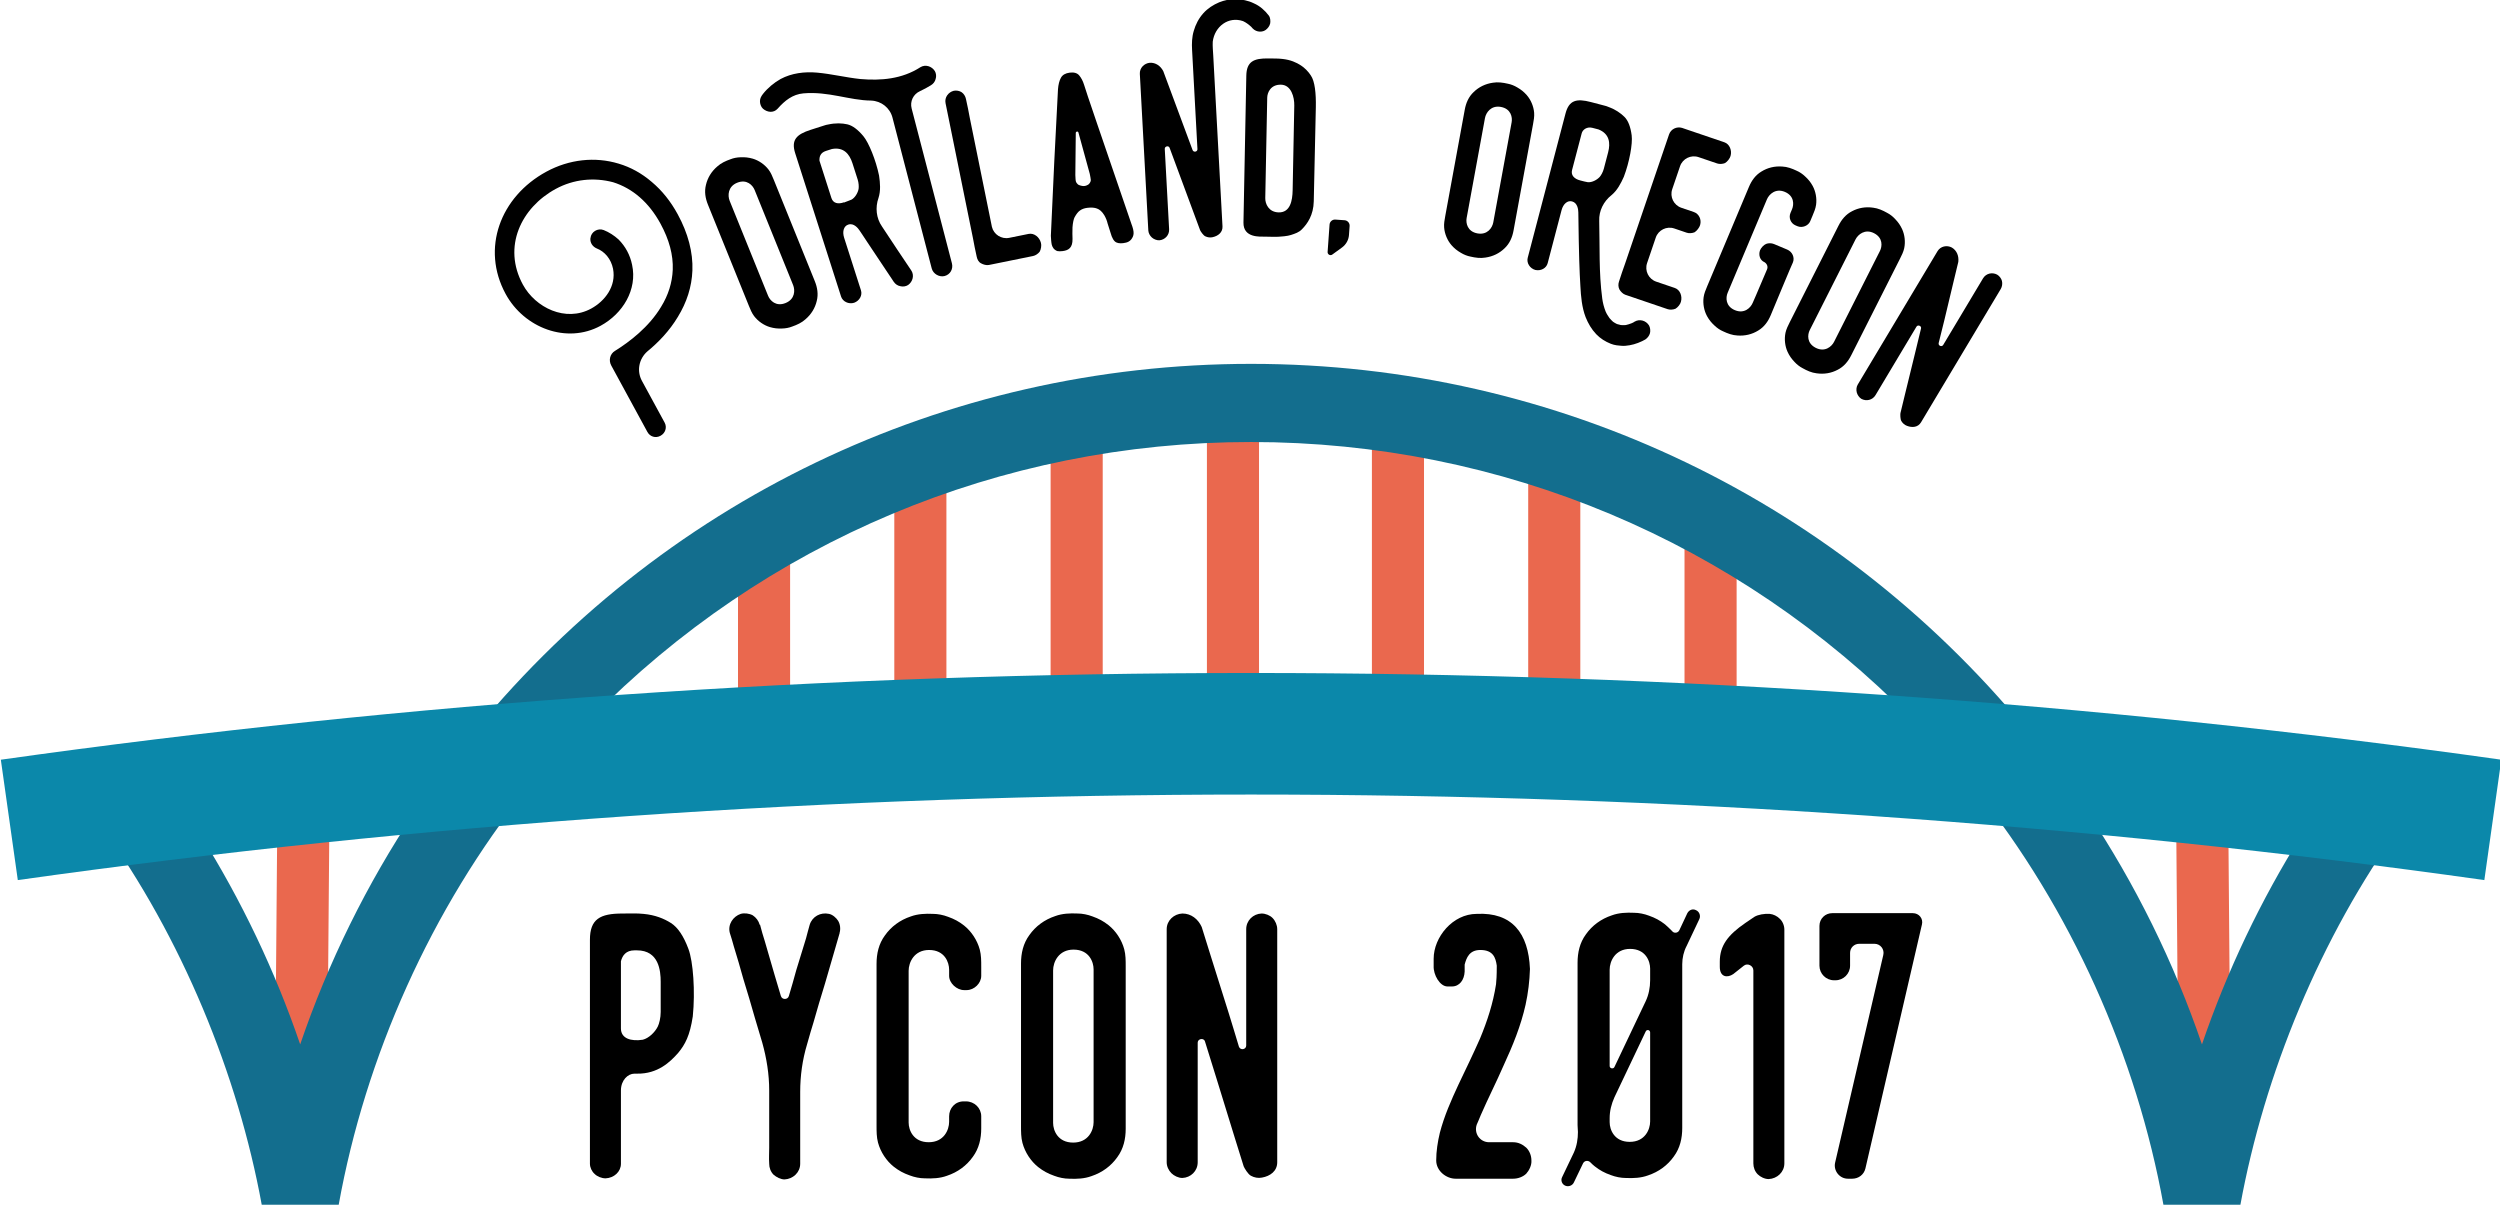 <svg xmlns="http://www.w3.org/2000/svg" xmlns:svg="http://www.w3.org/2000/svg" id="svg3336" width="800" height="385.705" version="1.1" viewBox="0 0 800 385.705" xml:space="preserve"><defs id="defs3340"><clipPath id="clipPath3350" clipPathUnits="userSpaceOnUse"><path id="path3352" d="M 0,800 1280,800 1280,0 0,0 0,800 Z"/></clipPath></defs><g id="g3344" transform="matrix(1.25,0,0,-1.25,0,385.705)"><g id="g3346" transform="matrix(2.223,0,0,2.223,-1090.281,-780.009)"><g id="g3348" clip-path="url(#clipPath3350)"><g id="g3354" transform="translate(566.54,376.631)"><path style="fill:#000;fill-opacity:1;fill-rule:nonzero;stroke:none" id="path3356" d="m 0,0 c 0,1.261 -0.21,3.613 -2.73,3.613 l -0.294,0 c -0.966,0 -1.387,-0.588 -1.555,-1.26 l 0,-1.68 0,-6.05 c 0,-1.176 1.177,-1.512 2.52,-1.302 0.673,0.168 1.387,0.84 1.723,1.513 C -0.168,-4.83 0,-4.158 0,-3.486 L 0,0 Z M 3.696,-3.99 C 3.36,-6.217 2.814,-7.225 2.017,-8.191 1.092,-9.241 -0.336,-10.628 -2.73,-10.586 l -0.294,0 c -0.756,0 -1.555,-0.756 -1.555,-1.932 l 0,-5.922 0,-2.521 c 0,-0.925 -0.798,-1.639 -1.764,-1.681 -0.462,0 -0.967,0.21 -1.261,0.504 -0.335,0.294 -0.545,0.756 -0.545,1.177 l 0,0.042 0,25.75 c 0,2.395 1.175,3.024 3.738,3.024 0.841,0 1.681,0.042 2.436,-0.042 C -0.63,7.687 0.378,7.268 1.176,6.764 1.975,6.26 2.646,5.251 3.192,3.781 3.738,2.353 3.991,-1.134 3.696,-3.99"/></g><g id="g3358" transform="translate(587.142,382.261)"><path style="fill:#000;fill-opacity:1;fill-rule:nonzero;stroke:none" id="path3360" d="m 0,0 0,-0.042 c -0.168,-0.631 -0.378,-1.261 -0.547,-1.891 -0.378,-1.302 -0.756,-2.604 -1.134,-3.907 -0.462,-1.512 -0.923,-3.024 -1.343,-4.536 -0.169,-0.547 -0.463,-1.513 -0.715,-2.437 -0.546,-1.806 -0.798,-3.655 -0.798,-5.502 l 0,-3.151 0,-3.613 0,-1.512 c 0,-1.009 -0.84,-1.764 -1.807,-1.806 -0.42,0 -0.924,0.251 -1.26,0.545 -0.335,0.336 -0.503,0.798 -0.503,1.261 l 0,0.042 c -0.042,0.588 0,1.218 0,1.806 l 0,3.823 0,2.773 c 0,1.847 -0.294,3.696 -0.799,5.502 -0.336,1.092 -0.672,2.227 -0.84,2.815 -0.42,1.512 -0.882,3.024 -1.344,4.537 -0.337,1.26 -0.715,2.478 -1.093,3.738 -0.126,0.504 -0.294,1.008 -0.462,1.555 -0.251,0.966 0.378,1.89 1.26,2.184 0.421,0.126 1.009,0.042 1.387,-0.168 0.378,-0.252 0.672,-0.63 0.798,-1.092 l 0.042,0 c 0.168,-0.63 0.336,-1.261 0.546,-1.891 0.379,-1.302 0.757,-2.604 1.134,-3.906 0.252,-0.799 0.462,-1.597 0.714,-2.395 0.126,-0.461 0.798,-0.461 0.924,0 0.295,1.008 0.589,1.975 0.841,2.941 0.378,1.218 0.756,2.478 1.134,3.696 0.126,0.546 0.294,1.051 0.42,1.555 0.294,0.966 1.26,1.47 2.226,1.26 C -0.799,2.1 -0.378,1.722 -0.168,1.386 0.084,0.966 0.126,0.42 0,0"/></g><g id="g3362" transform="translate(601.689,362.853)"><path style="fill:#000;fill-opacity:1;fill-rule:nonzero;stroke:none" id="path3364" d="m 0,0 c 0.966,0 1.764,-0.756 1.764,-1.722 l 0,-1.386 c 0,-1.176 -0.252,-2.311 -0.966,-3.277 -0.714,-1.008 -1.723,-1.764 -2.983,-2.184 -0.797,-0.294 -1.68,-0.336 -2.562,-0.294 -0.546,0 -1.176,0.126 -1.723,0.336 -0.714,0.252 -1.259,0.546 -1.847,1.008 -0.841,0.672 -1.513,1.68 -1.807,2.773 -0.168,0.63 -0.168,1.302 -0.168,1.974 l 0,18.609 c 0,1.177 0.252,2.31 0.966,3.276 0.715,1.009 1.722,1.765 2.982,2.185 0.799,0.294 1.681,0.336 2.563,0.294 0.547,0 1.177,-0.126 1.722,-0.336 0.714,-0.252 1.261,-0.546 1.849,-1.008 0.84,-0.672 1.512,-1.681 1.806,-2.772 0.168,-0.63 0.168,-1.303 0.168,-1.975 l 0,-1.05 c 0,-0.841 -0.798,-1.638 -1.68,-1.638 l -0.294,0 c -0.841,0 -1.723,0.797 -1.723,1.638 l 0,0.714 c 0,0.84 -0.504,2.269 -2.31,2.269 -1.722,0 -2.353,-1.429 -2.353,-2.395 l 0,-17.476 c 0,-0.881 0.547,-2.267 2.311,-2.267 1.764,0 2.352,1.428 2.352,2.351 l 0,0.631 C -1.933,-0.798 -1.261,0 -0.252,0 L 0,0 Z"/></g><g id="g3366" transform="translate(616.393,378.06)"><path style="fill:#000;fill-opacity:1;fill-rule:nonzero;stroke:none" id="path3368" d="m 0,0 c 0,0.84 -0.504,2.269 -2.311,2.269 -1.721,0 -2.352,-1.429 -2.352,-2.395 l 0,-1.135 0,-15.542 0,-0.883 c 0,-0.881 0.547,-2.267 2.31,-2.267 1.765,0 2.353,1.428 2.353,2.351 L 0,-16.425 0,-0.882 0,0 Z m 3.697,0.336 0,-18.693 c 0,-1.176 -0.253,-2.311 -0.967,-3.277 -0.713,-1.008 -1.721,-1.764 -2.982,-2.184 -0.798,-0.294 -1.681,-0.336 -2.562,-0.294 -0.546,0 -1.176,0.126 -1.723,0.336 -0.714,0.252 -1.26,0.546 -1.848,1.007 -0.841,0.673 -1.512,1.681 -1.806,2.774 -0.168,0.63 -0.168,1.302 -0.168,1.974 l 0,18.693 c 0,1.177 0.252,2.31 0.965,3.276 0.715,1.009 1.723,1.765 2.983,2.185 0.799,0.294 1.681,0.336 2.562,0.294 0.547,0 1.177,-0.126 1.723,-0.336 C 0.588,5.839 1.135,5.545 1.723,5.083 2.563,4.411 3.234,3.402 3.528,2.311 3.697,1.681 3.697,1.008 3.697,0.336"/></g><g id="g3370" transform="translate(637.54,379.404)"><path style="fill:#000;fill-opacity:1;fill-rule:nonzero;stroke:none" id="path3372" d="m 0,0 0,-6.721 0,-7.771 0,-6.385 0,-2.688 c 0,-1.009 -0.799,-1.597 -1.765,-1.765 -0.42,-0.084 -0.881,0 -1.259,0.21 -0.337,0.168 -0.757,0.882 -0.841,1.093 -0.336,1.091 -0.672,2.183 -1.008,3.234 -0.672,2.227 -1.387,4.452 -2.059,6.679 -0.462,1.47 -0.923,2.982 -1.385,4.453 -0.126,0.462 -0.841,0.336 -0.841,-0.126 l 0,-4.705 0,-6.385 0,-2.688 c 0,-1.009 -0.798,-1.765 -1.764,-1.807 -0.462,0 -0.967,0.252 -1.261,0.546 -0.336,0.336 -0.546,0.799 -0.546,1.261 l 0,0.042 0,3.234 0,6.763 0,7.729 0,6.386 0,2.688 c 0,1.008 0.84,1.764 1.807,1.806 1.008,0 1.806,-0.63 2.227,-1.554 0.336,-1.05 0.672,-2.142 1.008,-3.234 0.713,-2.227 1.385,-4.453 2.1,-6.68 0.378,-1.26 0.798,-2.562 1.176,-3.864 0.168,-0.463 0.84,-0.336 0.84,0.126 l 0,4.326 0,6.386 0,2.688 c 0,1.008 0.799,1.764 1.764,1.806 0.462,0 0.966,-0.21 1.26,-0.504 C -0.211,4.243 0,3.739 0,3.277 L 0,3.235 0,0 Z"/></g><g id="g3374" transform="translate(666.224,354.535)"><path style="fill:#000;fill-opacity:1;fill-rule:nonzero;stroke:none" id="path3376" d="m 0,0 c -0.378,-0.378 -0.967,-0.588 -1.513,-0.588 l -0.84,0 -5.796,0 c -1.051,0 -2.227,0.882 -2.227,2.101 0,1.05 0.168,2.142 0.42,3.192 0.504,1.933 1.303,3.738 2.143,5.545 0.839,1.765 1.679,3.486 2.478,5.293 0.84,2.017 1.512,4.075 1.848,6.259 0.042,0.462 0.085,0.883 0.085,2.142 -0.127,0.924 -0.421,1.807 -1.891,1.807 -1.261,0 -1.597,-0.883 -1.807,-1.681 l 0,-0.798 C -7.142,22.307 -7.687,21.55 -8.569,21.55 l -0.505,0 c -0.882,0 -1.638,1.345 -1.596,2.352 l 0,0.84 c 0,2.479 2.185,5.167 4.957,5.167 4.074,0.21 5.965,-2.225 6.133,-6.343 C 0.378,22.18 0.21,20.794 -0.084,19.449 -0.63,17.014 -1.555,14.745 -2.604,12.477 -3.445,10.544 -4.411,8.653 -5.251,6.722 -5.419,6.344 -5.545,5.965 -5.713,5.629 -6.049,4.621 -5.335,3.613 -4.285,3.613 l 2.772,0 C -0.925,3.613 -0.42,3.36 0,2.982 0.378,2.604 0.588,2.059 0.588,1.513 0.63,0.967 0.336,0.378 0,0"/></g><g id="g3378" transform="translate(680.485,370.792)"><path style="fill:#000;fill-opacity:1;fill-rule:nonzero;stroke:none" id="path3380" d="m 0,0 c 0,0.294 -0.378,0.378 -0.504,0.126 l -3.613,-7.604 c -0.336,-0.755 -0.546,-1.553 -0.546,-2.393 l 0,-0.463 c 0,-0.882 0.546,-2.268 2.31,-2.268 1.765,0 2.353,1.428 2.353,2.352 L 0,0 Z m -4.663,-3.864 c 0,-0.294 0.42,-0.378 0.546,-0.126 l 3.613,7.603 C -0.168,4.327 0,5.167 0,6.007 L 0,7.352 C 0,8.191 -0.504,9.62 -2.311,9.62 -4.033,9.62 -4.663,8.191 -4.663,7.226 l 0,-11.09 z M 5.671,13.064 4.2,9.956 C 3.864,9.326 3.696,8.569 3.696,7.855 l 0,-0.168 0,-18.693 c 0,-1.176 -0.252,-2.31 -0.966,-3.276 -0.713,-1.008 -1.722,-1.765 -2.982,-2.185 -0.798,-0.294 -1.681,-0.336 -2.562,-0.294 -0.546,0 -1.177,0.126 -1.723,0.336 -0.714,0.252 -1.26,0.546 -1.848,1.009 -0.169,0.126 -0.337,0.294 -0.505,0.462 -0.252,0.252 -0.672,0.21 -0.839,-0.126 l -1.05,-2.185 c -0.168,-0.378 -0.631,-0.546 -1.009,-0.378 -0.378,0.168 -0.546,0.63 -0.336,1.008 l 1.345,2.815 c 0.336,0.756 0.462,1.554 0.462,2.352 0,0.252 -0.042,0.504 -0.042,0.798 l 0,18.693 c 0,1.177 0.252,2.311 0.965,3.277 0.714,1.009 1.723,1.764 2.983,2.184 0.799,0.294 1.681,0.336 2.562,0.294 0.546,0 1.177,-0.126 1.723,-0.336 0.714,-0.252 1.26,-0.546 1.849,-1.007 0.294,-0.252 0.546,-0.504 0.798,-0.756 0.209,-0.295 0.671,-0.252 0.839,0.084 l 0.925,1.973 c 0.21,0.379 0.63,0.547 1.008,0.337 0.378,-0.169 0.546,-0.631 0.378,-1.009"/></g><g id="g3382" transform="translate(695.941,355.712)"><path style="fill:#000;fill-opacity:1;fill-rule:nonzero;stroke:none" id="path3384" d="m 0,0 c 0,-1.009 -0.84,-1.765 -1.806,-1.807 -0.462,0 -0.966,0.252 -1.26,0.546 C -3.402,-0.925 -3.57,-0.463 -3.57,0 l 0,0.042 0,22.18 c 0,0.546 -0.672,0.882 -1.092,0.546 l -1.219,-0.966 c -0.672,-0.462 -1.554,-0.378 -1.554,0.84 l 0,0.587 c 0,1.849 0.924,3.067 2.941,4.454 l 1.05,0.713 c 0.42,0.252 1.134,0.378 1.764,0.336 0.42,-0.042 0.84,-0.252 1.134,-0.545 C -0.21,27.893 0,27.389 0,26.927 L 0,26.885 0,0 Z"/></g><g id="g3386" transform="translate(703.257,353.947)"><path style="fill:#000;fill-opacity:1;fill-rule:nonzero;stroke:none" id="path3388" d="m 0,0 c -0.966,0 -1.681,0.924 -1.471,1.849 l 5.545,23.902 c 0.168,0.672 -0.336,1.302 -1.008,1.302 l -1.764,0 c -0.588,0 -1.05,-0.462 -1.05,-1.05 l 0,-1.471 c 0,-0.924 -0.756,-1.68 -1.681,-1.68 l -0.168,0 c -0.924,0 -1.679,0.756 -1.679,1.68 l 0,4.579 c 0,0.84 0.672,1.47 1.469,1.47 l 9.285,0 c 0.713,0 1.217,-0.63 1.049,-1.302 L 2.017,1.176 C 1.849,0.462 1.218,0 0.504,0 L 0,0 Z"/></g><g id="g3390" transform="translate(568.504,465.003)"><path style="fill:#000;fill-opacity:1;fill-rule:nonzero;stroke:none" id="path3392" d="m 0,0 c 1.187,-2.182 1.768,-4.372 1.688,-6.472 -0.074,-1.872 -0.643,-3.66 -1.684,-5.35 -0.943,-1.574 -2.211,-2.907 -3.5,-3.961 -0.982,-0.856 -1.249,-2.254 -0.628,-3.395 l 2.616,-4.809 c 0.297,-0.546 0.08,-1.21 -0.466,-1.507 l -0.024,-0.014 c -0.546,-0.297 -1.196,-0.104 -1.493,0.441 l -4.168,7.662 c -0.323,0.595 -0.148,1.334 0.434,1.682 1.658,1.031 3.91,2.738 5.307,5.072 0.837,1.355 1.28,2.785 1.343,4.265 0.067,1.707 -0.411,3.472 -1.409,5.307 -1.335,2.455 -3.21,4.07 -5.457,4.775 -2.181,0.581 -4.536,0.362 -6.618,-0.772 -3.967,-2.158 -6.148,-6.654 -3.774,-11.019 1.443,-2.652 4.912,-4.364 7.863,-2.759 1.587,0.864 2.905,2.577 2.52,4.584 -0.229,1.129 -0.953,1.988 -1.888,2.347 -0.462,0.199 -0.767,0.644 -0.722,1.151 l 0.011,0.038 c 0.065,0.709 0.83,1.19 1.522,0.923 0.615,-0.244 1.209,-0.627 1.717,-1.089 0.786,-0.794 1.326,-1.787 1.554,-2.915 0.616,-2.846 -1.056,-5.62 -3.635,-7.022 -3.892,-2.118 -8.795,-0.254 -10.926,3.663 -2.846,5.233 -0.627,11.195 4.679,14.082 2.653,1.444 5.636,1.748 8.329,0.932 C -5.431,5.434 -4.143,4.72 -2.997,3.736 -1.813,2.741 -0.823,1.513 0,0"/></g><g id="g3394" transform="translate(577.356,467.811)"><path style="fill:#000;fill-opacity:1;fill-rule:nonzero;stroke:none" id="path3396" d="M 0,0 C -0.212,0.523 -0.886,1.286 -2.011,0.831 -3.084,0.397 -3.116,-0.651 -2.873,-1.254 -2.81,-1.41 -2.587,-1.96 -2.587,-1.96 l 3.918,-9.683 c 0.074,-0.182 0.148,-0.366 0.223,-0.549 0.222,-0.549 0.912,-1.276 2.01,-0.83 1.1,0.444 1.106,1.482 0.873,2.058 -0.074,0.183 -0.296,0.733 -0.296,0.733 L 0.223,-0.549 C 0.148,-0.366 0.074,-0.183 0,0 m 2.218,1.142 4.713,-11.645 c 0.297,-0.733 0.425,-1.503 0.223,-2.285 -0.19,-0.809 -0.628,-1.533 -1.306,-2.112 -0.423,-0.385 -0.962,-0.634 -1.523,-0.829 -0.34,-0.138 -0.764,-0.219 -1.157,-0.226 -0.509,-0.023 -0.923,0.022 -1.406,0.162 -0.693,0.207 -1.366,0.666 -1.824,1.272 -0.263,0.35 -0.433,0.769 -0.603,1.188 l -4.712,11.645 c -0.297,0.733 -0.426,1.502 -0.224,2.285 0.191,0.807 0.628,1.533 1.307,2.112 0.423,0.385 0.962,0.633 1.523,0.829 0.339,0.138 0.764,0.219 1.157,0.226 C -1.105,3.786 -0.691,3.74 -0.208,3.602 0.484,3.395 1.157,2.936 1.616,2.329 1.879,1.979 2.049,1.561 2.218,1.142"/></g><g id="g3398" transform="translate(588.625,470.883)"><path style="fill:#000;fill-opacity:1;fill-rule:nonzero;stroke:none" id="path3400" d="M 0,0 C -0.344,1.075 -1.021,1.896 -2.364,1.644 L -3.063,1.42 C -3.682,1.222 -3.83,0.76 -3.8,0.295 l 1.377,-4.302 c 0.198,-0.618 0.795,-0.723 1.432,-0.49 l 0.009,-0.027 c 0.233,0.104 0.771,0.277 0.87,0.337 0.404,0.219 0.732,0.769 0.818,1.241 0.038,0.25 0.017,0.687 -0.103,1.063 L 0,0 Z m 6.412,-14.014 c -0.243,-0.166 -0.609,-0.224 -0.903,-0.14 -0.312,0.049 -0.586,0.257 -0.753,0.5 -0.184,0.297 -0.395,0.585 -0.57,0.855 -0.851,1.269 -1.666,2.52 -2.508,3.762 -0.395,0.585 -0.474,0.737 -0.86,1.296 -0.175,0.269 -0.668,0.883 -1.286,0.684 L -0.495,-7.065 C -0.979,-7.22 -1.2,-7.824 -0.96,-8.577 l 1.937,-6.05 c 0.189,-0.591 -0.175,-1.212 -0.786,-1.436 -0.295,-0.095 -0.661,-0.064 -0.909,0.064 -0.275,0.119 -0.505,0.372 -0.591,0.641 L -6.593,1.149 c -0.49,1.534 0.134,2.177 1.774,2.703 l 1.559,0.499 c 0.161,0.051 0.296,0.094 0.439,0.11 0.886,0.195 1.609,0.16 2.215,0.027 C -0.001,4.356 0.627,3.876 1.252,3.127 1.877,2.379 2.7,0.36 3.063,-1.421 3.187,-2.271 3.266,-3.164 2.997,-3.991 2.608,-5.094 2.736,-6.327 3.395,-7.272 c 0.631,-0.955 1.368,-2.052 1.78,-2.691 0.517,-0.783 1.07,-1.584 1.588,-2.367 0.385,-0.559 0.18,-1.306 -0.351,-1.684"/></g><g id="g3402" transform="translate(598.202,480.592)"><path style="fill:#000;fill-opacity:1;fill-rule:nonzero;stroke:none" id="path3404" d="m 0,0 c -0.065,-0.309 -0.289,-0.571 -0.541,-0.724 -0.401,-0.251 -0.838,-0.481 -1.254,-0.676 -0.784,-0.35 -1.181,-1.183 -0.967,-2.002 0.498,-1.913 3.449,-13.255 4.636,-17.819 0.171,-0.656 -0.186,-1.303 -0.842,-1.473 -0.601,-0.158 -1.317,0.24 -1.48,0.869 0,0 0.07,-0.274 -4.523,17.381 -0.292,1.12 -1.286,1.912 -2.464,1.956 -2.486,0.023 -4.921,1.083 -7.802,0.829 -1.225,-0.114 -2.122,-0.815 -2.955,-1.761 -0.475,-0.532 -1.203,-0.43 -1.693,-0.003 -0.227,0.203 -0.354,0.579 -0.344,0.873 0.004,0.322 0.146,0.564 0.342,0.819 0.548,0.697 1.269,1.293 2.032,1.725 1.281,0.684 2.751,0.861 4.184,0.738 1.673,-0.148 3.327,-0.564 5.007,-0.74 2.358,-0.203 4.788,-0.009 6.911,1.362 0.579,0.354 1.315,0.108 1.662,-0.444 C 0.062,0.658 0.1,0.289 0,0"/></g><g id="g3406" transform="translate(610.188,460.705)"><path style="fill:#000;fill-opacity:1;fill-rule:nonzero;stroke:none" id="path3408" d="m 0,0 c -0.182,-0.238 -0.485,-0.444 -0.763,-0.5 l -4.924,-1 -0.166,-0.033 c -0.276,-0.057 -0.642,0.042 -0.903,0.191 -0.288,0.143 -0.438,0.458 -0.5,0.762 l -0.006,0.028 c -0.174,0.714 -0.292,1.439 -0.431,2.13 l -0.905,4.454 c -0.342,1.688 -0.685,3.375 -1.033,5.09 -0.286,1.411 -0.573,2.822 -0.853,4.205 -0.124,0.609 -0.242,1.19 -0.36,1.771 -0.135,0.664 0.318,1.274 0.948,1.43 0.304,0.063 0.665,-0.008 0.898,-0.163 0.266,-0.177 0.443,-0.486 0.506,-0.79 l 0.005,-0.027 c 0.169,-0.687 0.287,-1.411 0.432,-2.131 0.298,-1.466 0.601,-2.96 0.899,-4.426 0.348,-1.716 0.69,-3.403 1.039,-5.118 0.202,-0.996 0.404,-1.992 0.612,-3.016 0.207,-0.878 1.1,-1.447 1.985,-1.267 l 2.241,0.455 C -0.643,2.174 -0.021,1.667 0.142,1.008 0.226,0.737 0.149,0.261 0,0"/></g><g id="g3410" transform="translate(614.649,474.419)"><path style="fill:#000;fill-opacity:1;fill-rule:nonzero;stroke:none" id="path3412" d="m 0,0 c -0.053,0.191 -0.302,0.131 -0.308,-0.041 l -0.051,-4.847 c 0.019,-0.368 0.024,-0.624 0.07,-0.759 0.046,-0.137 0.144,-0.238 0.243,-0.339 0.215,-0.115 0.449,-0.169 0.65,-0.172 0.199,-0.002 0.416,0.083 0.597,0.221 0.174,0.193 0.236,0.372 0.218,0.512 -0.019,0.14 -0.048,0.363 -0.115,0.668 L 0,0 Z m 6.099,-12.276 c -0.171,-0.222 -0.384,-0.335 -0.605,-0.392 -0.469,-0.118 -0.868,-0.113 -1.141,0.022 -0.274,0.135 -0.494,0.505 -0.658,1.111 l -0.338,1.066 C 3.289,-10.165 3.161,-9.84 2.978,-9.522 2.724,-9.1 2.435,-8.853 2.137,-8.749 1.866,-8.642 1.491,-8.605 1.016,-8.667 0.68,-8.711 0.406,-8.804 0.173,-8.976 -0.036,-9.117 -0.231,-9.37 -0.439,-9.739 c -0.115,-0.214 -0.205,-0.624 -0.247,-1.171 -0.014,-0.543 -0.016,-0.971 0.003,-1.338 0.016,-0.995 -0.427,-1.309 -1.127,-1.399 -0.252,-0.034 -0.48,-0.035 -0.627,0.002 -0.179,0.063 -0.337,0.185 -0.439,0.314 -0.103,0.129 -0.148,0.266 -0.195,0.401 -0.068,0.305 -0.087,0.672 -0.107,1.04 l 0.394,8.566 0.427,8.312 c 0.042,0.547 0.155,0.99 0.339,1.326 0.184,0.337 0.53,0.525 1.005,0.587 C -0.536,6.963 -0.154,6.87 0.082,6.588 0.318,6.306 0.506,5.96 0.651,5.494 0.815,4.89 2.65,-0.452 6.097,-10.511 c 0.386,-1.004 0.29,-1.357 0.002,-1.765"/></g><g id="g3414" transform="translate(636.731,486.998)"><path style="fill:#000;fill-opacity:1;fill-rule:nonzero;stroke:none" id="path3416" d="m 0,0 c -0.067,-0.315 -0.279,-0.581 -0.523,-0.764 -0.246,-0.183 -0.611,-0.231 -0.897,-0.162 -0.315,0.069 -0.551,0.253 -0.764,0.525 -0.297,0.266 -0.563,0.478 -0.94,0.656 -1.7,0.587 -3.275,-0.63 -3.492,-2.366 -0.028,-0.539 0.03,-1.074 0.058,-1.61 l 1.064,-19.654 c 0.037,-0.677 -0.478,-1.101 -1.12,-1.248 -0.279,-0.071 -0.592,-0.032 -0.854,0.095 -0.231,0.1 -0.54,0.565 -0.603,0.703 l -3.511,9.482 c -0.102,0.306 -0.576,0.195 -0.56,-0.115 l 0.501,-9.249 c 0.037,-0.677 -0.472,-1.214 -1.119,-1.277 -0.31,-0.017 -0.658,0.134 -0.866,0.321 -0.237,0.213 -0.395,0.516 -0.412,0.826 l -10e-4,0.028 -0.974,17.991 c -0.037,0.676 0.5,1.214 1.147,1.278 0.677,0.036 1.235,-0.357 1.551,-0.963 l 3.377,-9.093 c 0.129,-0.304 0.576,-0.195 0.559,0.116 l -0.618,11.419 c -0.04,0.734 -0.023,1.469 0.192,2.188 0.215,0.747 0.573,1.445 1.107,2.04 0.507,0.564 1.135,0.966 1.826,1.258 0.582,0.229 1.224,0.378 1.876,0.356 C -3.26,2.765 -2.546,2.634 -1.878,2.302 -1.183,2 -0.618,1.493 -0.161,0.896 0.021,0.651 0.041,0.285 0,0"/></g><g id="g3418" transform="translate(639.315,467.766)"><path style="fill:#000;fill-opacity:1;fill-rule:nonzero;stroke:none" id="path3420" d="m 0,0 0.189,9.768 c 0.019,0.959 -0.348,2.378 -1.534,2.401 -1.185,0.023 -1.571,-0.901 -1.582,-1.494 L -3.152,-0.898 c -0.013,-0.65 0.391,-1.619 1.549,-1.641 C -0.276,-2.564 -0.023,-1.186 0,0 M 2.432,-1.262 C 2.401,-2.843 1.704,-3.846 1.07,-4.482 0.725,-4.843 0.298,-4.976 -0.185,-5.136 c -0.37,-0.135 -1.247,-0.202 -1.359,-0.2 -0.227,-0.023 -0.48,-0.018 -0.791,-0.013 l -0.848,0.017 c -0.536,0.011 -2.516,-0.177 -2.481,1.63 l 0.329,16.909 c 0.031,1.608 0.83,2.017 2.552,1.983 0.565,-0.01 1.13,0.006 1.637,-0.06 0.902,-0.102 1.574,-0.398 2.103,-0.746 0.419,-0.263 0.89,-0.752 1.136,-1.153 C 2.56,12.573 2.702,11.158 2.671,9.577 L 2.432,-1.262 Z"/></g><g id="g3422" transform="translate(643.566,463.825)"><path style="fill:#000;fill-opacity:1;fill-rule:nonzero;stroke:none" id="path3424" d="M 0,0 C 0.024,0.338 0.326,0.6 0.664,0.575 L 1.734,0.499 C 2.072,0.476 2.334,0.174 2.311,-0.164 L 2.236,-1.206 C 2.196,-1.77 1.904,-2.287 1.456,-2.623 L 0.322,-3.448 C 0.083,-3.63 -0.243,-3.437 -0.224,-3.155 L 0,0 Z"/></g><g id="g3426" transform="translate(664.535,475.609)"><path style="fill:#000;fill-opacity:1;fill-rule:nonzero;stroke:none" id="path3428" d="M 0,0 C 0.102,0.551 -0.058,1.548 -1.242,1.765 -2.371,1.972 -2.956,1.111 -3.072,0.478 -3.103,0.312 -3.208,-0.266 -3.208,-0.266 l -1.869,-10.19 c -0.035,-0.193 -0.07,-0.386 -0.107,-0.579 -0.105,-0.578 0.086,-1.553 1.243,-1.765 1.157,-0.212 1.713,0.654 1.825,1.26 0.035,0.192 0.141,0.77 0.141,0.77 l 1.87,10.192 C -0.07,-0.386 -0.035,-0.193 0,0 M 2.464,-0.225 0.217,-12.48 c -0.142,-0.772 -0.444,-1.485 -1.028,-2.033 -0.589,-0.575 -1.341,-0.949 -2.217,-1.073 -0.56,-0.097 -1.143,-0.018 -1.716,0.115 -0.359,0.066 -0.756,0.224 -1.089,0.427 -0.438,0.252 -0.761,0.51 -1.091,0.884 -0.47,0.542 -0.789,1.283 -0.85,2.035 -0.035,0.433 0.045,0.874 0.127,1.314 l 2.248,12.256 c 0.14,0.772 0.442,1.485 1.027,2.033 0.589,0.575 1.341,0.95 2.218,1.074 0.558,0.096 1.142,0.017 1.716,-0.116 C -0.081,4.37 0.317,4.212 0.65,4.009 1.088,3.758 1.41,3.499 1.74,3.125 2.211,2.584 2.53,1.842 2.592,1.091 2.626,0.657 2.545,0.217 2.464,-0.225"/></g><g id="g3430" transform="translate(674.671,469.305)"><path style="fill:#000;fill-opacity:1;fill-rule:nonzero;stroke:none" id="path3432" d="M 0,0 C 0.165,0.187 0.38,0.565 0.479,0.945 L 0.976,2.841 C 1.26,3.924 1.129,4.972 -0.129,5.475 L -0.833,5.659 C -1.456,5.822 -1.956,5.461 -2.069,5.027 L -3.177,0.803 C -3.34,0.18 -2.896,-0.226 -2.246,-0.396 -2.002,-0.46 -1.46,-0.602 -1.345,-0.604 -0.891,-0.636 -0.323,-0.35 0,0 m 5.794,-17.987 c -0.078,-0.298 -0.291,-0.561 -0.538,-0.728 -0.129,-0.053 -0.239,-0.139 -0.368,-0.192 -0.629,-0.299 -1.255,-0.482 -1.936,-0.535 -0.326,-0.031 -0.658,0.027 -0.997,0.058 -0.224,0.03 -0.44,0.087 -0.677,0.178 -0.629,0.251 -1.202,0.604 -1.678,1.105 -0.544,0.577 -0.924,1.226 -1.221,1.97 -0.429,1.125 -0.537,2.369 -0.599,3.571 -0.102,1.706 -0.172,3.432 -0.237,8.486 -0.003,0.318 -0.09,1.094 -0.712,1.257 L -3.196,-2.81 C -3.684,-2.683 -4.19,-3.07 -4.39,-3.829 l -1.596,-6.094 c -0.157,-0.596 -0.791,-0.922 -1.421,-0.785 -0.298,0.078 -0.588,0.299 -0.728,0.538 -0.167,0.246 -0.224,0.579 -0.153,0.851 l 4.356,16.63 c 0.405,1.543 1.27,1.751 2.921,1.318 L 0.561,8.217 C 0.723,8.175 0.858,8.139 0.987,8.076 1.832,7.769 2.418,7.354 2.854,6.922 3.292,6.488 3.562,5.752 3.687,4.793 3.812,3.834 3.428,1.706 2.784,0.022 2.436,-0.755 2.026,-1.545 1.361,-2.094 0.45,-2.811 -0.099,-3.911 -0.05,-5.053 0.025,-7.967 -0.104,-11.001 0.298,-14 c 0.068,-0.51 0.199,-1.008 0.39,-1.492 0.106,-0.259 0.273,-0.505 0.44,-0.752 0.134,-0.151 0.268,-0.302 0.409,-0.425 0.149,-0.097 0.297,-0.194 0.452,-0.264 0.136,-0.035 0.298,-0.078 0.461,-0.12 0.169,-0.015 0.373,-0.011 0.55,0 0.218,0.059 0.463,0.111 0.661,0.203 0.129,0.053 0.259,0.107 0.368,0.194 0.581,0.34 1.306,0.121 1.653,-0.434 0.14,-0.239 0.183,-0.626 0.112,-0.897"/></g><g id="g3434" transform="translate(684.026,454.924)"><path style="fill:#000;fill-opacity:1;fill-rule:nonzero;stroke:none" id="path3436" d="m 0,0 c -0.063,-0.273 -0.367,-0.644 -0.625,-0.793 -0.274,-0.113 -0.638,-0.138 -0.903,-0.047 -0.212,0.071 -0.398,0.135 -0.583,0.198 -0.848,0.288 -1.697,0.578 -2.544,0.866 -0.531,0.18 -1.061,0.361 -1.591,0.541 l -0.159,0.054 c -0.265,0.09 -0.529,0.358 -0.678,0.616 -0.14,0.284 -0.146,0.611 -0.047,0.903 l 0.009,0.026 c 0.208,0.699 0.469,1.378 0.694,2.041 0.488,1.431 0.965,2.836 1.452,4.267 0.55,1.617 1.1,3.233 1.66,4.877 0.46,1.351 0.919,2.703 1.37,4.028 0.198,0.584 0.387,1.141 0.577,1.696 0.217,0.637 0.883,0.943 1.501,0.762 0.026,-0.01 0.08,-0.027 0.106,-0.036 C 0.266,19.99 0.292,19.98 0.292,19.98 0.504,19.908 0.689,19.846 0.875,19.782 1.724,19.494 2.571,19.205 3.42,18.917 3.95,18.736 4.479,18.556 5.01,18.376 5.619,18.168 5.898,17.423 5.718,16.804 5.653,16.53 5.342,16.134 5.084,15.984 4.809,15.871 4.445,15.847 4.181,15.938 3.969,16.009 3.783,16.072 3.598,16.136 L 2.033,16.668 C 1.159,16.965 0.199,16.493 -0.098,15.618 -0.396,14.744 -0.702,13.843 -1,12.968 -1.297,12.094 -0.825,11.134 0.05,10.837 L 1.48,10.35 C 2.091,10.143 2.396,9.477 2.215,8.857 2.151,8.584 1.83,8.16 1.572,8.012 1.297,7.898 0.935,7.874 0.669,7.964 0.483,8.027 0.324,8.081 0.166,8.136 L -0.762,8.451 C -1.637,8.749 -2.596,8.276 -2.894,7.402 L -3.895,4.46 C -4.192,3.585 -3.72,2.626 -2.846,2.329 l 2.148,-0.73 C -0.089,1.391 0.189,0.646 0,0"/></g><g id="g3438" transform="translate(694.371,453.388)"><path style="fill:#000;fill-opacity:1;fill-rule:nonzero;stroke:none" id="path3440" d="m 0,0 c -0.304,-0.723 -0.751,-1.355 -1.439,-1.765 -0.7,-0.434 -1.515,-0.639 -2.398,-0.572 -0.566,0.025 -1.12,0.228 -1.651,0.482 -0.335,0.14 -0.69,0.38 -0.972,0.651 -0.373,0.339 -0.633,0.661 -0.875,1.097 -0.343,0.629 -0.496,1.423 -0.394,2.17 0.059,0.431 0.233,0.844 0.407,1.257 l 4.816,11.463 c 0.304,0.723 0.752,1.355 1.441,1.765 0.699,0.434 1.513,0.639 2.396,0.572 0.567,-0.025 1.12,-0.227 1.651,-0.481 C 3.318,16.498 3.673,16.258 3.954,15.987 4.328,15.647 4.588,15.326 4.83,14.891 5.173,14.26 5.325,13.467 5.224,12.72 5.164,12.289 4.991,11.876 4.817,11.463 L 4.546,10.817 C 4.329,10.301 3.632,10.017 3.09,10.244 l -0.233,0.098 c -0.542,0.228 -0.822,0.862 -0.583,1.43 l 0.184,0.439 c 0.218,0.517 0.276,1.524 -0.834,1.991 -1.059,0.444 -1.814,-0.27 -2.063,-0.864 -0.066,-0.155 -0.293,-0.697 -0.293,-0.697 L -4.964,2.572 c -0.227,-0.543 -0.25,-1.535 0.834,-1.991 1.084,-0.456 1.815,0.271 2.054,0.838 0.184,0.439 0.264,0.558 1.653,3.862 0.13,0.31 -0.005,0.64 -0.293,0.822 -0.542,0.228 -0.708,0.844 -0.517,1.372 0.119,0.284 0.411,0.617 0.705,0.736 0.257,0.105 0.62,0.103 0.904,-0.016 C 0.866,7.989 1.383,7.772 1.899,7.556 2.493,7.306 2.788,6.635 2.55,6.067 2.523,6.078 0.25,0.594 0,0"/></g><g id="g3442" transform="translate(706.951,460.793)"><path style="fill:#000;fill-opacity:1;fill-rule:nonzero;stroke:none" id="path3444" d="M 0,0 C 0.252,0.5 0.382,1.501 -0.693,2.044 -1.718,2.562 -2.521,1.9 -2.813,1.326 -2.888,1.176 -3.153,0.651 -3.153,0.651 l -4.669,-9.248 c -0.088,-0.174 -0.177,-0.349 -0.265,-0.524 -0.265,-0.525 -0.356,-1.514 0.693,-2.044 1.05,-0.53 1.829,0.143 2.107,0.692 0.088,0.176 0.353,0.701 0.353,0.701 l 4.669,9.248 C -0.177,-0.35 -0.088,-0.175 0,0 m 2.301,-0.91 -5.616,-11.122 c -0.353,-0.7 -0.844,-1.299 -1.559,-1.659 -0.728,-0.386 -1.555,-0.534 -2.431,-0.405 -0.563,0.065 -1.1,0.305 -1.613,0.595 -0.325,0.164 -0.662,0.429 -0.924,0.718 -0.348,0.364 -0.586,0.703 -0.797,1.155 -0.298,0.652 -0.394,1.454 -0.242,2.191 0.09,0.426 0.292,0.826 0.493,1.226 l 5.617,11.122 c 0.352,0.7 0.843,1.299 1.558,1.659 0.728,0.386 1.555,0.533 2.431,0.405 C -0.219,4.909 0.318,4.67 0.831,4.38 1.156,4.216 1.493,3.951 1.755,3.662 2.104,3.298 2.341,2.959 2.552,2.507 2.85,1.854 2.946,1.053 2.794,0.314 2.704,-0.11 2.502,-0.511 2.301,-0.91"/></g><g id="g3446" transform="translate(719.742,454.533)"><path style="fill:#000;fill-opacity:1;fill-rule:nonzero;stroke:none" id="path3448" d="m 0,0 c -0.762,-1.273 -1.538,-2.571 -2.3,-3.845 -0.891,-1.49 -1.767,-2.956 -2.659,-4.446 -0.719,-1.201 -1.451,-2.427 -2.185,-3.653 -0.301,-0.504 -0.618,-1.034 -0.919,-1.538 -0.345,-0.577 -1.003,-0.64 -1.614,-0.406 -0.268,0.096 -0.505,0.302 -0.649,0.552 -0.135,0.211 -0.131,0.763 -0.107,0.912 0.182,0.739 0.363,1.48 0.531,2.195 0.377,1.504 0.73,3.022 1.107,4.526 0.238,0.999 0.492,2.022 0.731,3.021 0.085,0.308 -0.366,0.481 -0.524,0.216 l -1.61,-2.691 c -0.719,-1.202 -1.451,-2.428 -2.185,-3.654 -0.302,-0.504 -0.618,-1.033 -0.92,-1.538 -0.344,-0.577 -1.06,-0.736 -1.627,-0.429 -0.264,0.158 -0.466,0.474 -0.534,0.744 -0.078,0.306 -0.04,0.642 0.118,0.907 l 0.015,0.024 c 0.374,0.625 0.747,1.25 1.106,1.851 0.777,1.298 1.538,2.571 2.315,3.869 0.877,1.466 1.754,2.932 2.644,4.422 0.734,1.226 1.467,2.451 2.185,3.653 0.316,0.529 0.618,1.034 0.92,1.538 0.346,0.577 1.085,0.722 1.652,0.416 0.576,-0.345 0.818,-0.979 0.741,-1.652 -0.167,-0.716 -0.348,-1.455 -0.529,-2.195 -0.353,-1.518 -0.73,-3.022 -1.084,-4.54 -0.215,-0.85 -0.42,-1.739 -0.649,-2.613 -0.063,-0.323 0.365,-0.48 0.523,-0.215 l 1.481,2.474 c 0.733,1.226 1.465,2.451 2.184,3.654 0.317,0.528 0.618,1.033 0.92,1.538 0.346,0.577 1.061,0.736 1.628,0.429 C 0.971,3.368 1.187,3.075 1.254,2.807 1.332,2.499 1.279,2.14 1.121,1.875 L 1.106,1.851 C 0.747,1.25 0.374,0.625 0,0"/></g><path style="fill:#ea684e;fill-opacity:1;fill-rule:nonzero;stroke:none" id="path3450" d="m 635.443,404.95 -6,0 0,38 6,0 0,-38 z"/><path style="fill:#ea684e;fill-opacity:1;fill-rule:nonzero;stroke:none" id="path3452" d="m 581.443,402.95 -6,0 0,27 6,0 0,-27 z"/><path style="fill:#ea684e;fill-opacity:1;fill-rule:nonzero;stroke:none" id="path3454" d="m 599.443,403.95 -6,0 0,33 6,0 0,-33 z"/><path style="fill:#ea684e;fill-opacity:1;fill-rule:nonzero;stroke:none" id="path3456" d="m 617.443,404.95 -6,0 0,37 6,0 0,-37 z"/><path style="fill:#ea684e;fill-opacity:1;fill-rule:nonzero;stroke:none" id="path3458" d="m 654.443,404.95 -6,0 0,37 6,0 0,-37 z"/><path style="fill:#ea684e;fill-opacity:1;fill-rule:nonzero;stroke:none" id="path3460" d="m 672.443,403.95 -6,0 0,33 6,0 0,-33 z"/><path style="fill:#ea684e;fill-opacity:1;fill-rule:nonzero;stroke:none" id="path3462" d="m 690.443,402.95 -6,0 0,27 6,0 0,-27 z"/><g id="g3464" transform="translate(528.027,351.352)"><path style="fill:#ea684e;fill-opacity:1;fill-rule:nonzero;stroke:none" id="path3466" d="m 0,0 -6,0.049 0.396,48.078 6,-0.049 L 0,0 Z"/></g><g id="g3468" transform="translate(741.424,351.352)"><path style="fill:#ea684e;fill-opacity:1;fill-rule:nonzero;stroke:none" id="path3470" d="m 0,0 -0.396,48.078 6,0.049 L 6,0.049 0,0 Z"/></g><g id="g3472" transform="translate(634.527,409.686)"><path style="fill:#136e8e;fill-opacity:1;fill-rule:nonzero;stroke:none" id="path3474" d="M 0,0 C 25.337,0 50.866,-0.93 76.048,-2.766 56.057,17.606 28.895,29.098 0,29.098 -28.895,29.098 -56.057,17.606 -76.048,-2.765 -50.862,-0.929 -25.335,0 0,0 M 86.431,-12.607 C 57.909,-10.214 28.83,-9 0,-9 c -28.825,0 -57.905,-1.213 -86.431,-3.606 l -3.888,7.297 C -68.224,22.276 -35.304,38.098 0,38.098 c 35.304,0 68.224,-15.822 90.319,-43.408 l -3.888,-7.297 z"/></g><g id="g3476" transform="translate(513.516,393.576)"><path style="fill:#136e8e;fill-opacity:1;fill-rule:nonzero;stroke:none" id="path3478" d="m 0,0 c 4.75,-7.574 8.62,-15.708 11.508,-24.16 3.221,9.439 7.665,18.459 13.209,26.786 C 16.45,1.851 8.185,0.973 0,0 m 15.944,-42.627 -8.865,0 c -2.748,15 -9.165,30.741 -18.557,43.739 l 3.083,7.014 c 13.903,1.757 28.109,3.205 42.224,4.389 L 37.718,5.369 C 26.537,-8.589 19.009,-25.627 15.944,-42.627"/></g><g id="g3480" transform="translate(730.822,396.202)"><path style="fill:#136e8e;fill-opacity:1;fill-rule:nonzero;stroke:none" id="path3482" d="m 0,0 c 5.545,-8.327 9.988,-17.347 13.209,-26.786 2.888,8.452 6.758,16.586 11.508,24.16 C 16.528,-1.653 8.264,-0.775 0,0 M 8.772,-45.253 C 5.708,-28.253 -1.821,-11.235 -13,2.721 l 3.888,7.211 C 4.993,8.749 19.199,7.214 33.111,5.457 l 3.083,-6.949 C 26.802,-14.49 20.386,-30.253 17.638,-45.253 l -8.866,0 z"/></g><g id="g3484" transform="translate(776.55,388.336)"><path style="fill:#0b88aa;fill-opacity:1;fill-rule:nonzero;stroke:none" id="path3486" d="M 0,0 C -46.347,6.536 -94.13,9.85 -142.022,9.85 -189.915,9.85 -237.698,6.536 -284.045,0 L -286,13.863 c 46.992,6.626 95.433,9.987 143.978,9.987 48.544,0 96.985,-3.361 143.977,-9.987 L 0,0 Z"/></g></g></g></g></svg>